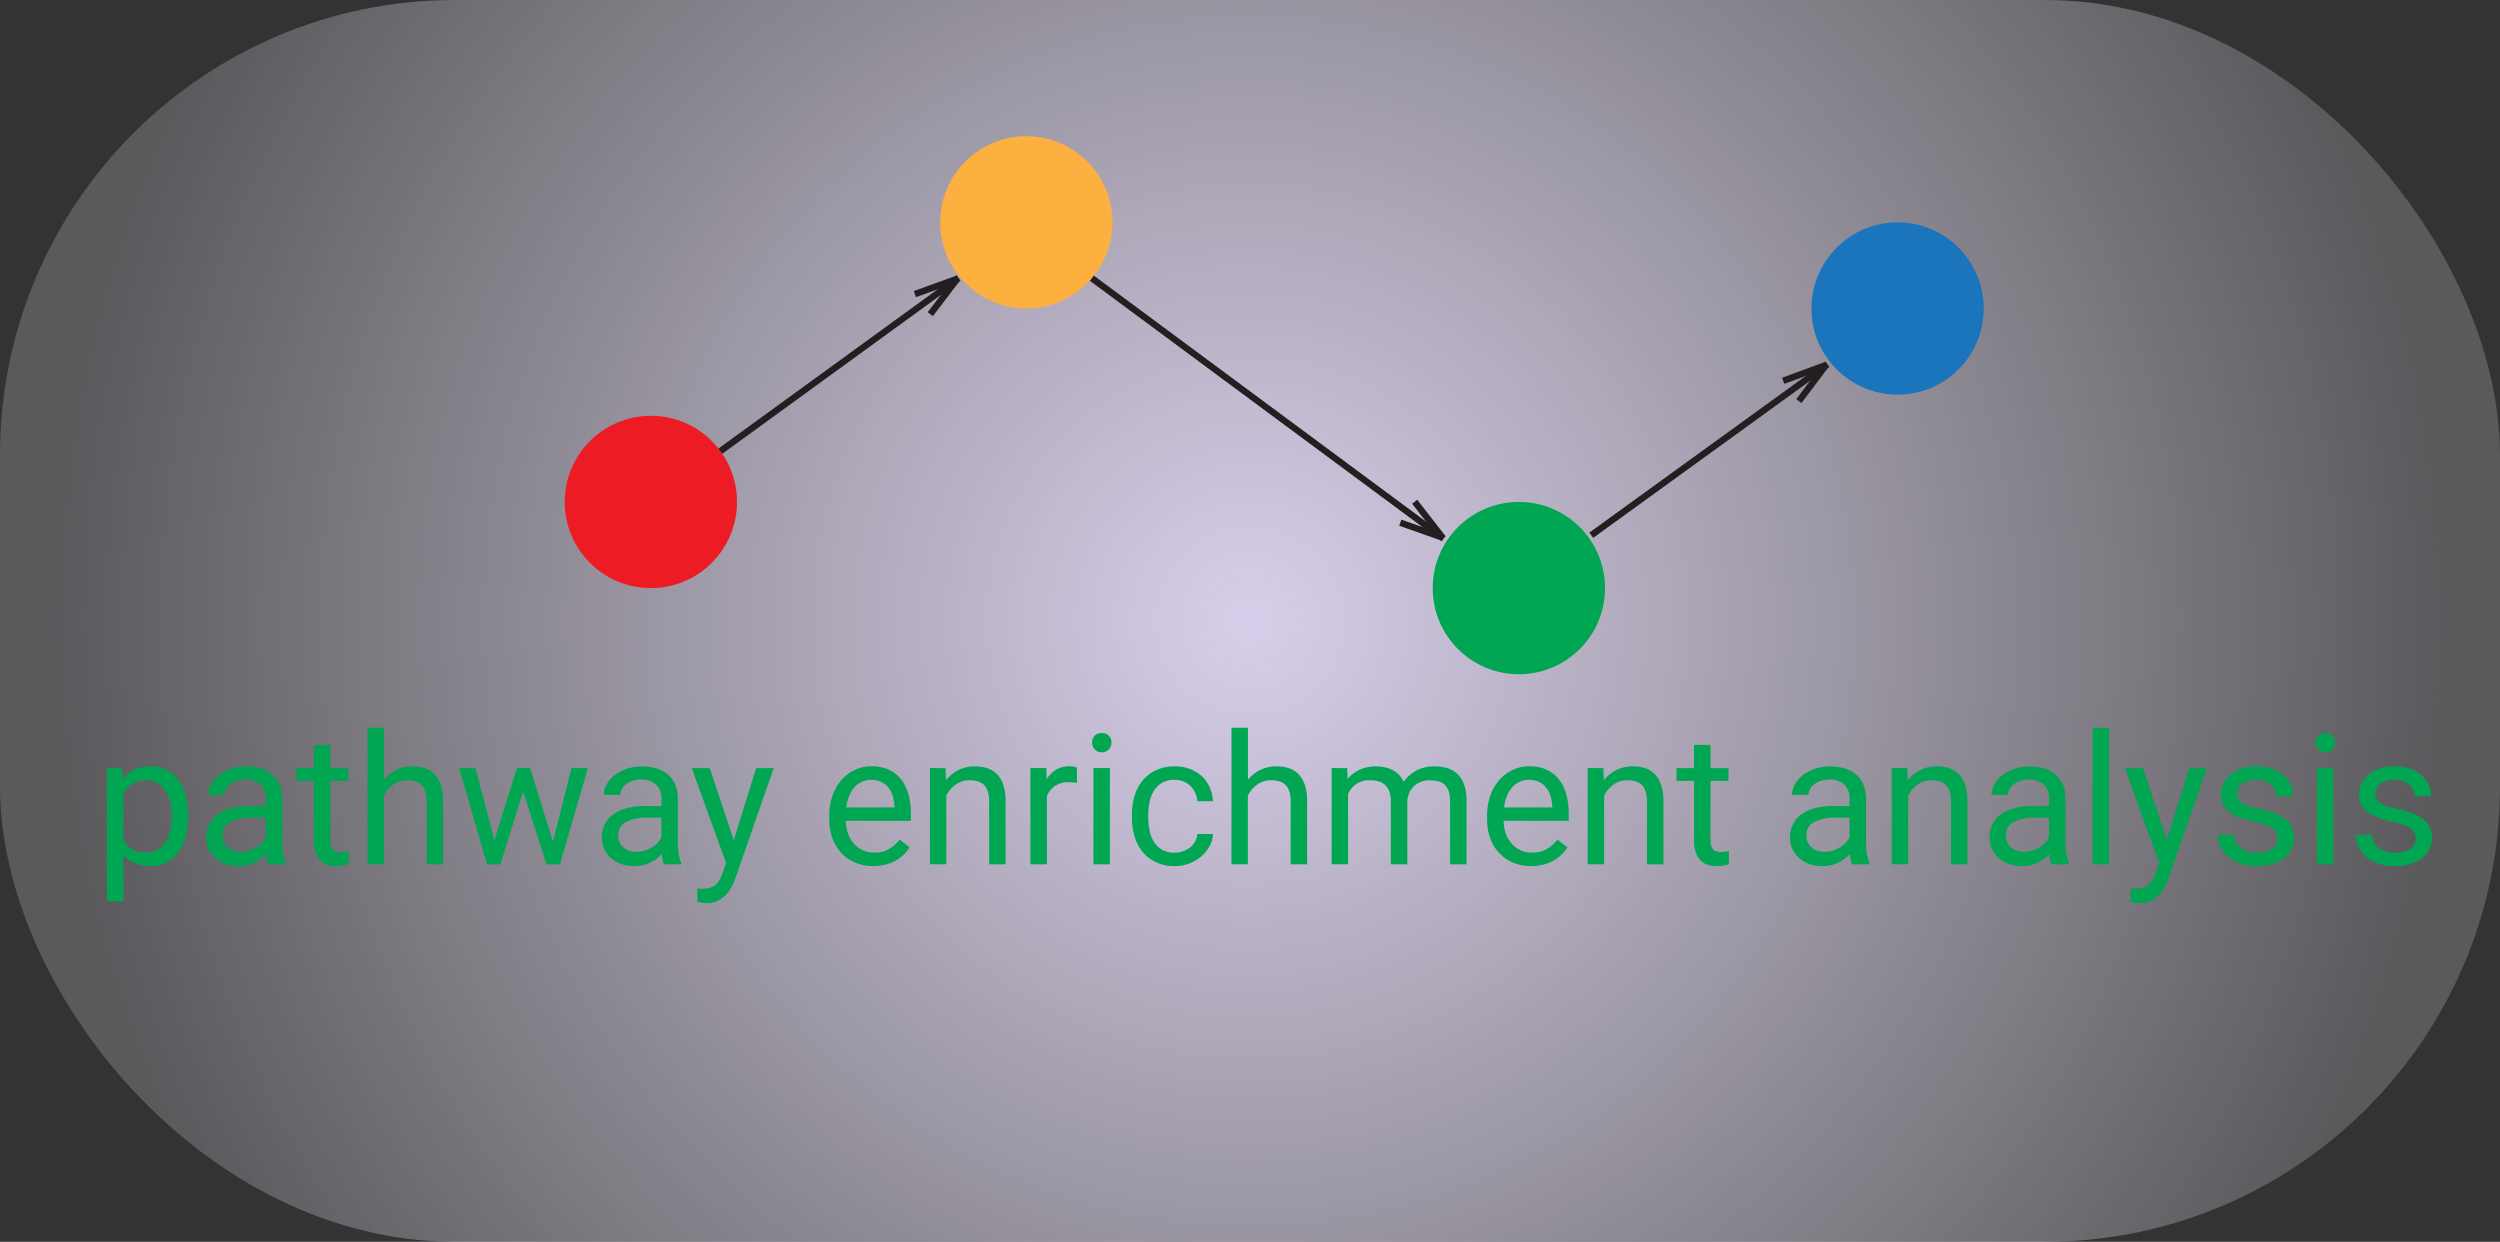 <svg xmlns="http://www.w3.org/2000/svg" xmlns:xlink="http://www.w3.org/1999/xlink" viewBox="0 0 192.25 95.493"><rect x="0" y="0" width="192.25" height="95.493" fill="#333333" stroke="none"/><defs><radialGradient id="a" cx="96.125" cy="47.747" r="91.902" gradientUnits="userSpaceOnUse"><stop offset="0" stop-color="#eadfff" stop-opacity="0.9"/><stop offset="1" stop-color="#f6f0ff" stop-opacity="0.2"/></radialGradient></defs><title>index_m_2</title><rect width="192.25" height="95.493" rx="35" ry="35" fill="url(#a)"/><path d="M16.144,62.851a5.581,5.581,0,0,1-.191,1.5A3.678,3.678,0,0,1,15.4,65.54,2.514,2.514,0,0,1,13.279,66.6a3.151,3.151,0,0,1-1.22-.219,2.5,2.5,0,0,1-.9-.636v3.562H9.9V59.07h1.155l.062.82a2.5,2.5,0,0,1,.909-.711,2.925,2.925,0,0,1,1.237-.246,2.677,2.677,0,0,1,1.234.273,2.57,2.57,0,0,1,.906.769,3.517,3.517,0,0,1,.557,1.189,5.888,5.888,0,0,1,.188,1.542Zm-1.265-.144a4.494,4.494,0,0,0-.116-1.043,2.634,2.634,0,0,0-.362-.857,1.84,1.84,0,0,0-.622-.585,1.772,1.772,0,0,0-.9-.215,2.1,2.1,0,0,0-.584.075,1.735,1.735,0,0,0-.475.212,1.771,1.771,0,0,0-.376.324,2.429,2.429,0,0,0-.287.407V64.56a2.421,2.421,0,0,0,.287.406,1.679,1.679,0,0,0,.376.321,1.842,1.842,0,0,0,.479.209,2.2,2.2,0,0,0,.595.075,1.721,1.721,0,0,0,.885-.219,1.886,1.886,0,0,0,.619-.588,2.624,2.624,0,0,0,.362-.865,4.569,4.569,0,0,0,.116-1.049Z" transform="translate(-1.677)" fill="#00a651"/><path d="M22.317,66.467a1.381,1.381,0,0,1-.109-.346q-.041-.208-.068-.434a3.362,3.362,0,0,1-.4.352,2.8,2.8,0,0,1-.485.294,2.722,2.722,0,0,1-.571.2,2.849,2.849,0,0,1-.649.072A2.958,2.958,0,0,1,19,66.433a2.411,2.411,0,0,1-.786-.465,2.057,2.057,0,0,1-.5-.694,2.086,2.086,0,0,1-.178-.857,2.28,2.28,0,0,1,.232-1.05,2.091,2.091,0,0,1,.667-.762,3.138,3.138,0,0,1,1.049-.465,5.523,5.523,0,0,1,1.374-.157h1.258V61.4a1.423,1.423,0,0,0-.4-1.057,1.594,1.594,0,0,0-1.169-.393,2.07,2.07,0,0,0-.649.1,1.665,1.665,0,0,0-.5.256,1.2,1.2,0,0,0-.325.373.907.907,0,0,0-.116.444H17.689a1.648,1.648,0,0,1,.208-.786,2.316,2.316,0,0,1,.591-.7,3.138,3.138,0,0,1,.926-.506,3.576,3.576,0,0,1,1.213-.194,3.828,3.828,0,0,1,1.111.153,2.378,2.378,0,0,1,.872.465,2.149,2.149,0,0,1,.567.776,2.671,2.671,0,0,1,.205,1.087v3.438a5.072,5.072,0,0,0,.065.789,2.989,2.989,0,0,0,.195.715v.109Zm-2.1-.964a2.117,2.117,0,0,0,.643-.1,2.425,2.425,0,0,0,.547-.25,2.04,2.04,0,0,0,.427-.352,1.755,1.755,0,0,0,.284-.41V62.878H21.066a3.4,3.4,0,0,0-1.675.338,1.1,1.1,0,0,0-.588,1.022,1.39,1.39,0,0,0,.089.5,1.047,1.047,0,0,0,.27.4,1.321,1.321,0,0,0,.444.267A1.723,1.723,0,0,0,20.218,65.5Z" transform="translate(-1.677)" fill="#00a651"/><path d="M27.081,57.279V59.07h1.381v.978H27.081v4.587a1.289,1.289,0,0,0,.068.461.667.667,0,0,0,.181.271.58.58,0,0,0,.26.126,1.481,1.481,0,0,0,.3.031,1.911,1.911,0,0,0,.332-.031c.116-.021.206-.037.27-.051v1.025c-.1.027-.23.057-.39.089a3.068,3.068,0,0,1-.581.048,2.151,2.151,0,0,1-.66-.1,1.326,1.326,0,0,1-.543-.331,1.641,1.641,0,0,1-.369-.612,2.765,2.765,0,0,1-.137-.933v-4.58H24.47V59.07h1.347V57.279Z" transform="translate(-1.677)" fill="#00a651"/><path d="M31.2,59.966a2.819,2.819,0,0,1,.95-.759,2.752,2.752,0,0,1,1.237-.273,3.067,3.067,0,0,1,.978.146,1.812,1.812,0,0,1,.745.472,2.193,2.193,0,0,1,.475.834,3.977,3.977,0,0,1,.167,1.234v4.847H34.491v-4.86a2.468,2.468,0,0,0-.1-.735,1.21,1.21,0,0,0-.284-.5,1.109,1.109,0,0,0-.465-.28,2.082,2.082,0,0,0-.639-.089,1.826,1.826,0,0,0-1.08.328,2.228,2.228,0,0,0-.725.861v5.271H29.939v-10.5H31.2Z" transform="translate(-1.677)" fill="#00a651"/><path d="M44.2,64.724,45.62,59.07h1.265l-2.153,7.4H43.706l-1.8-5.605-1.75,5.605H39.133l-2.146-7.4h1.258L39.7,64.607l1.723-5.537h1.019Z" transform="translate(-1.677)" fill="#00a651"/><path d="M52.737,66.467a1.381,1.381,0,0,1-.109-.346q-.041-.208-.068-.434a3.362,3.362,0,0,1-.4.352,2.8,2.8,0,0,1-.485.294,2.722,2.722,0,0,1-.571.2,2.849,2.849,0,0,1-.649.072,2.958,2.958,0,0,1-1.029-.171,2.411,2.411,0,0,1-.786-.465,2.057,2.057,0,0,1-.5-.694,2.086,2.086,0,0,1-.178-.857,2.28,2.28,0,0,1,.232-1.05,2.091,2.091,0,0,1,.667-.762,3.138,3.138,0,0,1,1.049-.465,5.523,5.523,0,0,1,1.374-.157h1.258V61.4a1.423,1.423,0,0,0-.4-1.057,1.594,1.594,0,0,0-1.169-.393,2.07,2.07,0,0,0-.649.1,1.665,1.665,0,0,0-.5.256,1.2,1.2,0,0,0-.325.373.907.907,0,0,0-.116.444H48.109a1.648,1.648,0,0,1,.208-.786,2.316,2.316,0,0,1,.591-.7,3.138,3.138,0,0,1,.926-.506,3.576,3.576,0,0,1,1.213-.194,3.828,3.828,0,0,1,1.111.153,2.378,2.378,0,0,1,.872.465,2.149,2.149,0,0,1,.567.776,2.671,2.671,0,0,1,.205,1.087v3.438a5.072,5.072,0,0,0,.065.789,2.989,2.989,0,0,0,.195.715v.109Zm-2.1-.964a2.117,2.117,0,0,0,.643-.1,2.425,2.425,0,0,0,.547-.25,2.04,2.04,0,0,0,.427-.352,1.755,1.755,0,0,0,.284-.41V62.878H51.486a3.4,3.4,0,0,0-1.675.338,1.1,1.1,0,0,0-.588,1.022,1.39,1.39,0,0,0,.089.5,1.047,1.047,0,0,0,.27.4,1.321,1.321,0,0,0,.444.267A1.723,1.723,0,0,0,50.638,65.5Z" transform="translate(-1.677)" fill="#00a651"/><path d="M58.1,64.614l1.723-5.544h1.354l-2.974,8.538a5.925,5.925,0,0,1-.267.595,2.559,2.559,0,0,1-.427.6,2.3,2.3,0,0,1-.632.465,1.882,1.882,0,0,1-.868.188,1.428,1.428,0,0,1-.178-.014c-.068-.01-.137-.02-.205-.031s-.132-.022-.191-.034-.1-.021-.137-.03V68.319a.51.51,0,0,0,.075.01l.1.007.1.007c.03,0,.054,0,.072,0a2.35,2.35,0,0,0,.567-.062,1.236,1.236,0,0,0,.438-.2,1.257,1.257,0,0,0,.332-.372,3.008,3.008,0,0,0,.256-.574l.28-.752L54.876,59.07h1.381Z" transform="translate(-1.677)" fill="#00a651"/><path d="M68.842,66.6a3.531,3.531,0,0,1-1.4-.267,3.114,3.114,0,0,1-1.07-.742,3.273,3.273,0,0,1-.684-1.131,4.158,4.158,0,0,1-.239-1.436v-.287a4.514,4.514,0,0,1,.27-1.613,3.614,3.614,0,0,1,.721-1.2,3.112,3.112,0,0,1,1.032-.742,2.965,2.965,0,0,1,1.21-.256,3.12,3.12,0,0,1,1.367.276,2.589,2.589,0,0,1,.947.763,3.235,3.235,0,0,1,.55,1.148,5.548,5.548,0,0,1,.178,1.442v.567H66.716a3.176,3.176,0,0,0,.167.957,2.34,2.34,0,0,0,.438.772,2.037,2.037,0,0,0,1.589.711,2.209,2.209,0,0,0,1.135-.273,2.854,2.854,0,0,0,.813-.725l.772.6a3.424,3.424,0,0,1-.431.529,2.91,2.91,0,0,1-.591.458,3.077,3.077,0,0,1-.776.321A3.748,3.748,0,0,1,68.842,66.6Zm-.157-6.631a1.7,1.7,0,0,0-1.278.547,2.191,2.191,0,0,0-.42.663,3.349,3.349,0,0,0-.229.909h3.705V62a3.508,3.508,0,0,0-.12-.731,1.974,1.974,0,0,0-.308-.649,1.583,1.583,0,0,0-.537-.465A1.683,1.683,0,0,0,68.685,59.973Z" transform="translate(-1.677)" fill="#00a651"/><path d="M74.386,59.07l.041.93a2.86,2.86,0,0,1,.957-.783,2.753,2.753,0,0,1,1.258-.283,3.067,3.067,0,0,1,.978.146,1.812,1.812,0,0,1,.745.472,2.193,2.193,0,0,1,.475.834,3.977,3.977,0,0,1,.167,1.234v4.847H77.742v-4.86a2.468,2.468,0,0,0-.1-.735,1.21,1.21,0,0,0-.284-.5,1.109,1.109,0,0,0-.465-.28,2.082,2.082,0,0,0-.639-.089,1.826,1.826,0,0,0-1.08.328,2.228,2.228,0,0,0-.725.861v5.271H73.19v-7.4Z" transform="translate(-1.677)" fill="#00a651"/><path d="M84.489,60.205q-.164-.028-.3-.038c-.093-.007-.2-.01-.318-.01a1.837,1.837,0,0,0-1.07.287,1.739,1.739,0,0,0-.619.772v5.25H80.914v-7.4h1.23l.021.854a2.223,2.223,0,0,1,.718-.725,1.949,1.949,0,0,1,1.046-.267,1.864,1.864,0,0,1,.314.03.96.96,0,0,1,.246.065Z" transform="translate(-1.677)" fill="#00a651"/><path d="M85.658,57.108a.753.753,0,0,1,.188-.52.7.7,0,0,1,.557-.212.715.715,0,0,1,.561.212.747.747,0,0,1,.191.52.749.749,0,1,1-1.5,0Zm1.367,9.358H85.761v-7.4h1.265Z" transform="translate(-1.677)" fill="#00a651"/><path d="M92.016,65.571a1.921,1.921,0,0,0,.643-.109,1.845,1.845,0,0,0,.543-.3,1.565,1.565,0,0,0,.383-.455,1.4,1.4,0,0,0,.174-.57h1.2a2.2,2.2,0,0,1-.27.939,2.744,2.744,0,0,1-.639.786,3.13,3.13,0,0,1-.919.54,3.053,3.053,0,0,1-1.111.2,3.32,3.32,0,0,1-1.453-.3,2.948,2.948,0,0,1-1.029-.8,3.407,3.407,0,0,1-.612-1.176,4.9,4.9,0,0,1-.2-1.415v-.287a4.886,4.886,0,0,1,.2-1.415,3.39,3.39,0,0,1,.612-1.176,2.949,2.949,0,0,1,1.025-.8,3.3,3.3,0,0,1,1.449-.3,3.241,3.241,0,0,1,1.179.205,2.829,2.829,0,0,1,.916.563,2.584,2.584,0,0,1,.6.852,2.923,2.923,0,0,1,.246,1.06h-1.2a1.921,1.921,0,0,0-.161-.64,1.7,1.7,0,0,0-.359-.52A1.673,1.673,0,0,0,92.7,60.1a1.778,1.778,0,0,0-.694-.13,1.859,1.859,0,0,0-.974.232,1.831,1.831,0,0,0-.622.611,2.567,2.567,0,0,0-.332.854,4.813,4.813,0,0,0-.1.954v.287a4.867,4.867,0,0,0,.1.967,2.575,2.575,0,0,0,.328.852,1.815,1.815,0,0,0,.622.608A1.9,1.9,0,0,0,92.016,65.571Z" transform="translate(-1.677)" fill="#00a651"/><path d="M97.642,59.966a2.819,2.819,0,0,1,.95-.759,2.752,2.752,0,0,1,1.237-.273,3.067,3.067,0,0,1,.978.146,1.812,1.812,0,0,1,.745.472,2.193,2.193,0,0,1,.475.834,3.977,3.977,0,0,1,.167,1.234v4.847H100.93v-4.86a2.468,2.468,0,0,0-.1-.735,1.21,1.21,0,0,0-.284-.5,1.109,1.109,0,0,0-.465-.28,2.082,2.082,0,0,0-.639-.089,1.826,1.826,0,0,0-1.08.328,2.228,2.228,0,0,0-.725.861v5.271H96.377v-10.5h1.265Z" transform="translate(-1.677)" fill="#00a651"/><path d="M105.278,59.07l.034.82a2.679,2.679,0,0,1,.926-.7,2.974,2.974,0,0,1,1.269-.253,2.733,2.733,0,0,1,1.268.283,1.886,1.886,0,0,1,.845.906,2.806,2.806,0,0,1,.96-.861,2.839,2.839,0,0,1,1.4-.328,3.305,3.305,0,0,1,1.053.153,1.91,1.91,0,0,1,.775.482,2.109,2.109,0,0,1,.482.834,3.916,3.916,0,0,1,.164,1.2v4.86h-1.265V61.6a2.264,2.264,0,0,0-.113-.772,1.2,1.2,0,0,0-.317-.492,1.138,1.138,0,0,0-.5-.257,2.745,2.745,0,0,0-.649-.071,1.811,1.811,0,0,0-.69.123,1.607,1.607,0,0,0-.517.331,1.589,1.589,0,0,0-.342.492,1.994,1.994,0,0,0-.16.605v4.908h-1.271v-4.86a2.124,2.124,0,0,0-.113-.735,1.264,1.264,0,0,0-.317-.5,1.236,1.236,0,0,0-.5-.28,2.214,2.214,0,0,0-.652-.089,1.825,1.825,0,0,0-1.087.294,1.806,1.806,0,0,0-.616.766v5.4h-1.265v-7.4Z" transform="translate(-1.677)" fill="#00a651"/><path d="M119.428,66.6a3.532,3.532,0,0,1-1.4-.267,3.107,3.107,0,0,1-1.069-.742,3.258,3.258,0,0,1-.684-1.131,4.147,4.147,0,0,1-.239-1.436v-.287a4.525,4.525,0,0,1,.27-1.613,3.623,3.623,0,0,1,.722-1.2,3.107,3.107,0,0,1,1.032-.742,2.961,2.961,0,0,1,1.21-.256,3.122,3.122,0,0,1,1.367.276,2.583,2.583,0,0,1,.946.763,3.235,3.235,0,0,1,.551,1.148,5.569,5.569,0,0,1,.178,1.442v.567H117.3a3.161,3.161,0,0,0,.167.957,2.349,2.349,0,0,0,.438.772,2.037,2.037,0,0,0,1.59.711,2.212,2.212,0,0,0,1.135-.273,2.86,2.86,0,0,0,.813-.725l.772.6a3.482,3.482,0,0,1-.431.529,2.927,2.927,0,0,1-.592.458,3.081,3.081,0,0,1-.775.321A3.75,3.75,0,0,1,119.428,66.6Zm-.157-6.631a1.7,1.7,0,0,0-1.278.547,2.192,2.192,0,0,0-.421.663,3.367,3.367,0,0,0-.229.909h3.705V62a3.477,3.477,0,0,0-.12-.731,1.954,1.954,0,0,0-.308-.649,1.577,1.577,0,0,0-.536-.465A1.685,1.685,0,0,0,119.271,59.973Z" transform="translate(-1.677)" fill="#00a651"/><path d="M124.972,59.07l.041.93a2.851,2.851,0,0,1,.957-.783,2.752,2.752,0,0,1,1.258-.283,3.071,3.071,0,0,1,.978.146,1.815,1.815,0,0,1,.745.472,2.186,2.186,0,0,1,.475.834,3.961,3.961,0,0,1,.168,1.234v4.847h-1.265v-4.86a2.484,2.484,0,0,0-.1-.735,1.211,1.211,0,0,0-.284-.5,1.106,1.106,0,0,0-.465-.28,2.081,2.081,0,0,0-.639-.089,1.825,1.825,0,0,0-1.08.328,2.22,2.22,0,0,0-.725.861v5.271h-1.265v-7.4Z" transform="translate(-1.677)" fill="#00a651"/><path d="M133.217,57.279V59.07H134.6v.978h-1.381v4.587a1.278,1.278,0,0,0,.068.461.662.662,0,0,0,.181.271.582.582,0,0,0,.26.126,1.486,1.486,0,0,0,.3.031,1.91,1.91,0,0,0,.331-.031c.116-.021.206-.037.271-.051v1.025c-.1.027-.23.057-.39.089a3.075,3.075,0,0,1-.581.048,2.156,2.156,0,0,1-.66-.1,1.324,1.324,0,0,1-.543-.331,1.629,1.629,0,0,1-.369-.612,2.753,2.753,0,0,1-.137-.933v-4.58h-1.347V59.07h1.347V57.279Z" transform="translate(-1.677)" fill="#00a651"/><path d="M144.106,66.467a1.361,1.361,0,0,1-.109-.346c-.027-.139-.051-.283-.068-.434a3.367,3.367,0,0,1-.4.352,2.766,2.766,0,0,1-.485.294,2.708,2.708,0,0,1-.57.2,2.852,2.852,0,0,1-.649.072,2.959,2.959,0,0,1-1.029-.171,2.416,2.416,0,0,1-.786-.465,2.056,2.056,0,0,1-.5-.694,2.078,2.078,0,0,1-.178-.857,2.274,2.274,0,0,1,.232-1.05,2.09,2.09,0,0,1,.666-.762,3.145,3.145,0,0,1,1.05-.465,5.523,5.523,0,0,1,1.374-.157h1.258V61.4a1.425,1.425,0,0,0-.4-1.057,1.6,1.6,0,0,0-1.169-.393,2.066,2.066,0,0,0-.649.1,1.668,1.668,0,0,0-.5.256,1.2,1.2,0,0,0-.324.373.9.9,0,0,0-.116.444h-1.271a1.653,1.653,0,0,1,.208-.786,2.318,2.318,0,0,1,.592-.7,3.129,3.129,0,0,1,.926-.506,3.577,3.577,0,0,1,1.214-.194,3.824,3.824,0,0,1,1.11.153,2.38,2.38,0,0,1,.872.465,2.154,2.154,0,0,1,.567.776,2.671,2.671,0,0,1,.205,1.087v3.438a5.13,5.13,0,0,0,.064.789,2.988,2.988,0,0,0,.2.715v.109Zm-2.1-.964a2.122,2.122,0,0,0,.643-.1,2.435,2.435,0,0,0,.547-.25,2.024,2.024,0,0,0,.427-.352,1.743,1.743,0,0,0,.284-.41V62.878h-1.053a3.394,3.394,0,0,0-1.675.338,1.1,1.1,0,0,0-.588,1.022,1.38,1.38,0,0,0,.089.5,1.046,1.046,0,0,0,.27.4,1.331,1.331,0,0,0,.444.267A1.728,1.728,0,0,0,142.008,65.5Z" transform="translate(-1.677)" fill="#00a651"/><path d="M148.351,59.07l.041.93a2.851,2.851,0,0,1,.957-.783,2.752,2.752,0,0,1,1.258-.283,3.071,3.071,0,0,1,.978.146,1.815,1.815,0,0,1,.745.472,2.186,2.186,0,0,1,.475.834,3.961,3.961,0,0,1,.168,1.234v4.847h-1.265v-4.86a2.484,2.484,0,0,0-.1-.735,1.211,1.211,0,0,0-.284-.5,1.106,1.106,0,0,0-.465-.28,2.081,2.081,0,0,0-.639-.089,1.825,1.825,0,0,0-1.08.328,2.22,2.22,0,0,0-.725.861v5.271h-1.265v-7.4Z" transform="translate(-1.677)" fill="#00a651"/><path d="M159.446,66.467a1.361,1.361,0,0,1-.109-.346c-.027-.139-.051-.283-.068-.434a3.367,3.367,0,0,1-.4.352,2.766,2.766,0,0,1-.485.294,2.708,2.708,0,0,1-.57.2,2.852,2.852,0,0,1-.649.072,2.959,2.959,0,0,1-1.029-.171,2.416,2.416,0,0,1-.786-.465,2.056,2.056,0,0,1-.5-.694,2.078,2.078,0,0,1-.178-.857,2.274,2.274,0,0,1,.232-1.05,2.09,2.09,0,0,1,.666-.762,3.145,3.145,0,0,1,1.05-.465,5.523,5.523,0,0,1,1.374-.157h1.258V61.4a1.425,1.425,0,0,0-.4-1.057,1.6,1.6,0,0,0-1.169-.393,2.066,2.066,0,0,0-.649.1,1.668,1.668,0,0,0-.5.256,1.2,1.2,0,0,0-.324.373.9.9,0,0,0-.116.444h-1.271a1.653,1.653,0,0,1,.208-.786,2.318,2.318,0,0,1,.592-.7,3.129,3.129,0,0,1,.926-.506,3.577,3.577,0,0,1,1.214-.194,3.824,3.824,0,0,1,1.11.153,2.38,2.38,0,0,1,.872.465,2.154,2.154,0,0,1,.567.776,2.671,2.671,0,0,1,.205,1.087v3.438a5.13,5.13,0,0,0,.064.789,2.988,2.988,0,0,0,.2.715v.109Zm-2.1-.964a2.122,2.122,0,0,0,.643-.1,2.435,2.435,0,0,0,.547-.25,2.024,2.024,0,0,0,.427-.352,1.743,1.743,0,0,0,.284-.41V62.878H158.2a3.394,3.394,0,0,0-1.675.338,1.1,1.1,0,0,0-.588,1.022,1.38,1.38,0,0,0,.089.5,1.046,1.046,0,0,0,.27.4,1.331,1.331,0,0,0,.444.267A1.728,1.728,0,0,0,157.347,65.5Z" transform="translate(-1.677)" fill="#00a651"/><path d="M163.869,66.467H162.6v-10.5h1.265Z" transform="translate(-1.677)" fill="#00a651"/><path d="M168.312,64.614l1.723-5.544h1.354l-2.974,8.538a5.925,5.925,0,0,1-.267.595,2.547,2.547,0,0,1-.428.6,2.289,2.289,0,0,1-.632.465,1.884,1.884,0,0,1-.868.188,1.422,1.422,0,0,1-.178-.014c-.068-.01-.137-.02-.205-.031s-.133-.022-.191-.034-.105-.021-.137-.03V68.319a.492.492,0,0,0,.075.01l.1.007.1.007c.03,0,.054,0,.072,0a2.353,2.353,0,0,0,.567-.062,1.24,1.24,0,0,0,.438-.2,1.256,1.256,0,0,0,.331-.372,3.007,3.007,0,0,0,.257-.574l.28-.752-2.639-7.314h1.381Z" transform="translate(-1.677)" fill="#00a651"/><path d="M176.823,64.5a1.2,1.2,0,0,0-.062-.387.818.818,0,0,0-.243-.342,1.817,1.817,0,0,0-.516-.3,5.257,5.257,0,0,0-.882-.253,8.449,8.449,0,0,1-1.107-.308,3.4,3.4,0,0,1-.838-.428,1.765,1.765,0,0,1-.529-.591,1.662,1.662,0,0,1-.185-.8,1.849,1.849,0,0,1,.194-.831,2.127,2.127,0,0,1,.551-.69,2.681,2.681,0,0,1,.861-.472,3.444,3.444,0,0,1,1.128-.174,3.629,3.629,0,0,1,1.186.181,2.7,2.7,0,0,1,.889.5,2.114,2.114,0,0,1,.558.734,2.155,2.155,0,0,1,.191.9h-1.271a1.11,1.11,0,0,0-.1-.455,1.25,1.25,0,0,0-.3-.41,1.571,1.571,0,0,0-.485-.294,1.808,1.808,0,0,0-.663-.112,2.148,2.148,0,0,0-.674.092,1.322,1.322,0,0,0-.454.246.938.938,0,0,0-.26.349,1.024,1.024,0,0,0-.082.4.946.946,0,0,0,.068.369.693.693,0,0,0,.26.3,2.113,2.113,0,0,0,.522.246,8.477,8.477,0,0,0,.858.229,8.182,8.182,0,0,1,1.176.355,3.23,3.23,0,0,1,.827.461,1.7,1.7,0,0,1,.488.605,1.84,1.84,0,0,1,.161.793A1.934,1.934,0,0,1,177.308,66a2.827,2.827,0,0,1-.9.447,3.989,3.989,0,0,1-1.169.161,3.8,3.8,0,0,1-1.3-.205,2.911,2.911,0,0,1-.946-.544,2.284,2.284,0,0,1-.581-.772,2.115,2.115,0,0,1-.2-.892h1.265a1.326,1.326,0,0,0,.188.652,1.4,1.4,0,0,0,.421.428,1.7,1.7,0,0,0,.554.232,2.739,2.739,0,0,0,.6.068,2.556,2.556,0,0,0,.684-.082,1.578,1.578,0,0,0,.5-.226.971.971,0,0,0,.3-.339A.887.887,0,0,0,176.823,64.5Z" transform="translate(-1.677)" fill="#00a651"/><path d="M179.742,57.108a.755.755,0,0,1,.188-.52.707.707,0,0,1,.558-.212.716.716,0,0,1,.561.212.749.749,0,0,1,.191.52.749.749,0,1,1-1.5,0Zm1.367,9.358h-1.265v-7.4h1.265Z" transform="translate(-1.677)" fill="#00a651"/><path d="M187.439,64.5a1.2,1.2,0,0,0-.062-.387.818.818,0,0,0-.243-.342,1.817,1.817,0,0,0-.516-.3,5.257,5.257,0,0,0-.882-.253,8.449,8.449,0,0,1-1.107-.308,3.4,3.4,0,0,1-.838-.428,1.765,1.765,0,0,1-.529-.591,1.662,1.662,0,0,1-.185-.8,1.849,1.849,0,0,1,.194-.831,2.127,2.127,0,0,1,.551-.69,2.681,2.681,0,0,1,.861-.472,3.444,3.444,0,0,1,1.128-.174,3.629,3.629,0,0,1,1.186.181,2.7,2.7,0,0,1,.889.5,2.114,2.114,0,0,1,.558.734,2.155,2.155,0,0,1,.191.9h-1.271a1.11,1.11,0,0,0-.1-.455,1.25,1.25,0,0,0-.3-.41,1.571,1.571,0,0,0-.485-.294,1.808,1.808,0,0,0-.663-.112,2.148,2.148,0,0,0-.674.092,1.322,1.322,0,0,0-.454.246.938.938,0,0,0-.26.349,1.024,1.024,0,0,0-.082.4.946.946,0,0,0,.068.369.693.693,0,0,0,.26.3,2.113,2.113,0,0,0,.522.246,8.477,8.477,0,0,0,.858.229,8.182,8.182,0,0,1,1.176.355,3.23,3.23,0,0,1,.827.461,1.7,1.7,0,0,1,.488.605,1.84,1.84,0,0,1,.161.793A1.934,1.934,0,0,1,187.925,66a2.827,2.827,0,0,1-.9.447,3.989,3.989,0,0,1-1.169.161,3.8,3.8,0,0,1-1.3-.205,2.911,2.911,0,0,1-.946-.544,2.284,2.284,0,0,1-.581-.772,2.115,2.115,0,0,1-.2-.892h1.265a1.326,1.326,0,0,0,.188.652,1.4,1.4,0,0,0,.421.428,1.7,1.7,0,0,0,.554.232,2.739,2.739,0,0,0,.6.068,2.556,2.556,0,0,0,.684-.082,1.578,1.578,0,0,0,.5-.226.971.971,0,0,0,.3-.339A.887.887,0,0,0,187.439,64.5Z" transform="translate(-1.677)" fill="#00a651"/><circle cx="50.05" cy="38.599" r="6.625" fill="#ed1c24"/><circle cx="78.925" cy="17.099" r="6.625" fill="#fbb040"/><circle cx="145.925" cy="23.724" r="6.625" fill="#1b75bc"/><circle cx="116.8" cy="45.224" r="6.625" fill="#00a651"/><line x1="55.395" y1="34.695" x2="73.721" y2="21.38" fill="none" stroke="#231f20" stroke-miterlimit="10" stroke-width="0.5"/><line x1="70.356" y1="22.617" x2="73.664" y2="21.417" fill="none" stroke="#231f20" stroke-miterlimit="10" stroke-width="0.5"/><line x1="71.537" y1="24.161" x2="73.618" y2="21.434" fill="none" stroke="#231f20" stroke-miterlimit="10" stroke-width="0.5"/><line x1="83.965" y1="21.395" x2="111.014" y2="41.423" fill="none" stroke="#231f20" stroke-miterlimit="10" stroke-width="0.5"/><line x1="108.789" y1="38.584" x2="110.961" y2="41.38" fill="none" stroke="#231f20" stroke-miterlimit="10" stroke-width="0.5"/><line x1="107.681" y1="40.194" x2="110.931" y2="41.341" fill="none" stroke="#231f20" stroke-miterlimit="10" stroke-width="0.5"/><line x1="122.369" y1="41.159" x2="140.533" y2="28.01" fill="none" stroke="#231f20" stroke-miterlimit="10" stroke-width="0.5"/><line x1="137.127" y1="29.284" x2="140.476" y2="28.048" fill="none" stroke="#231f20" stroke-miterlimit="10" stroke-width="0.5"/><line x1="138.333" y1="30.842" x2="140.429" y2="28.065" fill="none" stroke="#231f20" stroke-miterlimit="10" stroke-width="0.5"/></svg>
